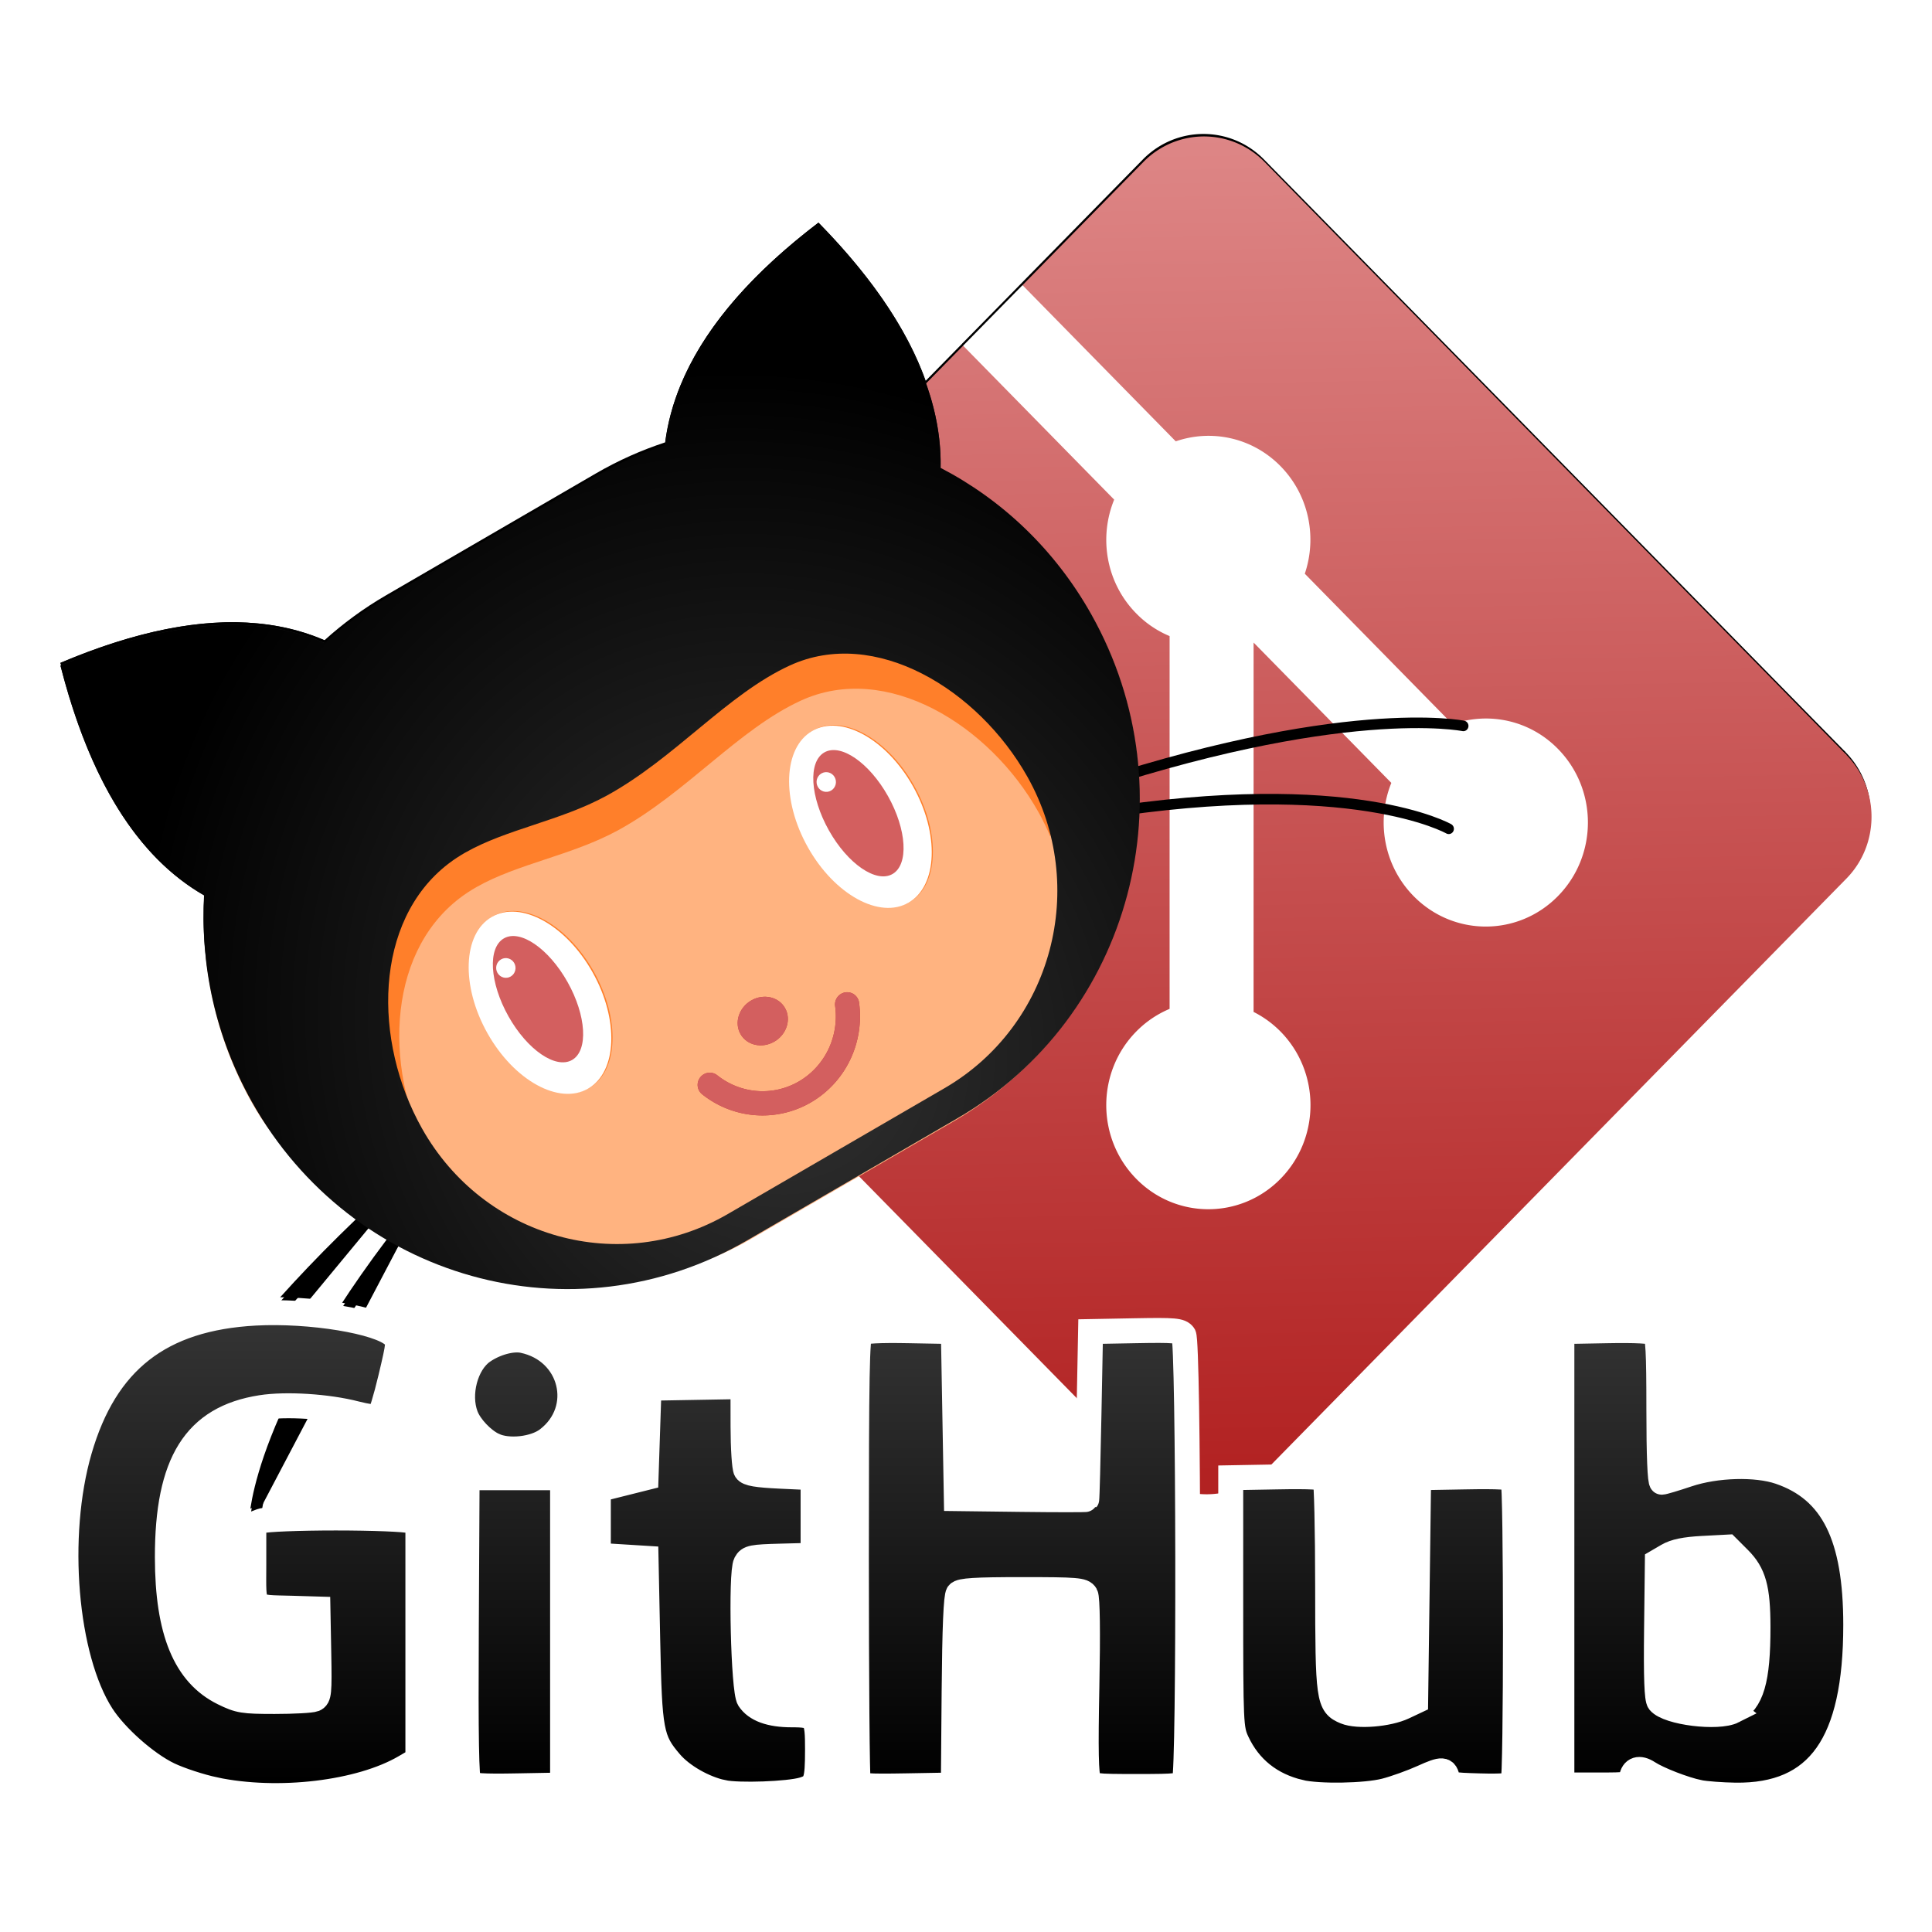 <?xml version="1.0" encoding="UTF-8" standalone="no"?>
<!-- Created with Inkscape (http://www.inkscape.org/) -->

<svg
   xmlns:dc="http://purl.org/dc/elements/1.1/"
   xmlns:cc="http://creativecommons.org/ns#"
   xmlns:rdf="http://www.w3.org/1999/02/22-rdf-syntax-ns#"
   xmlns:svg="http://www.w3.org/2000/svg"
   xmlns="http://www.w3.org/2000/svg"
   xmlns:xlink="http://www.w3.org/1999/xlink"
   xmlns:sodipodi="http://sodipodi.sourceforge.net/DTD/sodipodi-0.dtd"
   xmlns:inkscape="http://www.inkscape.org/namespaces/inkscape"
   width="300"
   height="300"
   viewBox="0 0 79.375 79.375"
   version="1.1"
   id="svg939"
   inkscape:version="0.92.4 (unknown)"
   sodipodi:docname="github.svg">
  <defs
     id="defs933">
    <linearGradient
       inkscape:collect="always"
       id="linearGradient2615">
      <stop
         style="stop-color:#000000;stop-opacity:1"
         offset="0"
         id="stop2611" />
      <stop
         style="stop-color:#333333;stop-opacity:1"
         offset="1"
         id="stop2613" />
    </linearGradient>
    <linearGradient
       inkscape:collect="always"
       id="linearGradient2607">
      <stop
         style="stop-color:#b22222;stop-opacity:1"
         offset="0"
         id="stop2603" />
      <stop
         style="stop-color:#de8787;stop-opacity:1"
         offset="1"
         id="stop2605" />
    </linearGradient>
    <filter
       inkscape:collect="always"
       style="color-interpolation-filters:sRGB"
       id="filter1024"
       x="-0.072"
       width="1.144"
       y="-0.12"
       height="1.239">
      <feGaussianBlur
         inkscape:collect="always"
         stdDeviation="3.254"
         id="feGaussianBlur1026" />
    </filter>
    <radialGradient
       inkscape:collect="always"
       xlink:href="#linearGradient1681"
       id="radialGradient1683"
       cx="396.85"
       cy="540.45"
       fx="396.85"
       fy="540.45"
       r="60.522"
       gradientTransform="matrix(-0.232,-0.401,0.367,-0.22,-74.423,538.491)"
       gradientUnits="userSpaceOnUse" />
    <linearGradient
       inkscape:collect="always"
       id="linearGradient1681">
      <stop
         style="stop-color:#333333;stop-opacity:1"
         offset="0"
         id="stop1677" />
      <stop
         style="stop-color:#000000;stop-opacity:1"
         offset="1"
         id="stop1679" />
    </linearGradient>
    <filter
       inkscape:collect="always"
       style="color-interpolation-filters:sRGB"
       id="filter1660"
       x="-0.201"
       width="1.402"
       y="-0.126"
       height="1.252">
      <feGaussianBlur
         inkscape:collect="always"
         stdDeviation="0.336"
         id="feGaussianBlur1662" />
    </filter>
    <linearGradient
       inkscape:collect="always"
       xlink:href="#linearGradient2607"
       id="linearGradient2609"
       x1="51.003"
       y1="275.881"
       x2="49.993"
       y2="218.497"
       gradientUnits="userSpaceOnUse"
       gradientTransform="matrix(0.968,0,0,0.968,1.17,11.155)" />
    <linearGradient
       inkscape:collect="always"
       xlink:href="#linearGradient2615"
       id="linearGradient2617"
       x1="39.234"
       y1="288.916"
       x2="39.234"
       y2="269.68"
       gradientUnits="userSpaceOnUse"
       gradientTransform="matrix(0.968,0,0,0.968,1.17,11.155)" />
    <filter
       inkscape:collect="always"
       style="color-interpolation-filters:sRGB"
       id="filter3277"
       x="-0.046"
       width="1.092"
       y="-0.05"
       height="1.1">
      <feGaussianBlur
         inkscape:collect="always"
         stdDeviation="1.472"
         id="feGaussianBlur3279" />
    </filter>
  </defs>
  <sodipodi:namedview
     id="base"
     pagecolor="#ffffff"
     bordercolor="#666666"
     borderopacity="1.0"
     inkscape:pageopacity="0.0"
     inkscape:pageshadow="2"
     inkscape:zoom="1.0159041"
     inkscape:cx="377.53805"
     inkscape:cy="237.28938"
     inkscape:document-units="px"
     inkscape:current-layer="layer1"
     showgrid="false"
     units="px"
     inkscape:window-width="1299"
     inkscape:window-height="713"
     inkscape:window-x="67"
     inkscape:window-y="27"
     inkscape:window-maximized="1" />
  <g
     inkscape:label="Layer 1"
     inkscape:groupmode="layer"
     id="layer1"
     transform="translate(0,-217.625)">
    <g
       id="g2707"
       style="fill:#000000;filter:url(#filter3277)"
       transform="matrix(0.968,0,0,0.968,1.17,11.155)">
      <g
         id="g2627"
         style="fill:#000000">
        <path
           inkscape:connector-curvature="0"
           id="path2623"
           d="m 39.65,227.856 2.519,-2.566 19.862,9.404 15.09,10.522 -16.355,17.324 -9.362,8.766 -13.916,-13.408 z"
           style="fill:#000000;stroke:none;stroke-width:0.253px;stroke-linecap:butt;stroke-linejoin:miter;stroke-opacity:1" />
        <path
           style="fill:#000000;fill-opacity:1;stroke-width:0.223"
           inkscape:connector-curvature="0"
           d="M 77.122,245.216 52.442,220.067 c -1.42,-1.448 -3.726,-1.448 -5.148,0 l -5.125,5.222 6.501,6.625 c 1.511,-0.52 3.243,-0.171 4.447,1.056 1.21,1.235 1.55,3.016 1.027,4.56 l 6.265,6.385 c 1.516,-0.532 3.265,-0.188 4.476,1.048 1.692,1.724 1.692,4.517 0,6.242 -1.692,1.725 -4.434,1.725 -6.127,0 -1.273,-1.298 -1.587,-3.203 -0.943,-4.801 l -5.843,-5.954 -6.81e-4,15.669 a 4.376,4.46 0 0 1 1.146,0.835 c 1.692,1.724 1.692,4.517 0,6.243 -1.692,1.724 -4.435,1.724 -6.125,0 -1.692,-1.726 -1.692,-4.519 0,-6.243 a 4.34,4.422 0 0 1 1.418,-0.963 v -15.815 a 4.279,4.36 0 0 1 -1.418,-0.963 c -1.282,-1.305 -1.59,-3.221 -0.933,-4.825 l -6.409,-6.531 -16.922,17.243 c -1.422,1.45 -1.422,3.799 0,5.248 l 24.68,25.149 c 1.421,1.449 3.726,1.449 5.148,0 l 24.565,-25.032 c 1.422,-1.449 1.422,-3.8 0,-5.248"
           id="path2625" />
      </g>
      <g
         id="g2675"
         transform="translate(0.529,-0.529)"
         style="fill:#000000">
        <g
           transform="matrix(1.112,-0.646,0.638,1.135,-175.942,164.995)"
           id="g2633"
           style="fill:#000000">
          <path
             style="fill:#000000;stroke:#000000;stroke-width:0.343;stroke-linecap:round;stroke-linejoin:miter;stroke-miterlimit:4;stroke-dasharray:none;stroke-opacity:1"
             d="m 80.14,143.998 c 0,0 3.092,-2.689 12.344,-4.52"
             id="path2629"
             inkscape:connector-curvature="0" />
          <path
             inkscape:connector-curvature="0"
             id="path2631"
             d="m 82.223,146.66 c 0,0 1.885,-3.136 9.823,-6.144"
             style="fill:#000000;stroke:#000000;stroke-width:0.343;stroke-linecap:round;stroke-linejoin:miter;stroke-miterlimit:4;stroke-dasharray:none;stroke-opacity:1" />
        </g>
        <path
           style="fill:#000000;stroke:none;stroke-width:0.081px;stroke-linecap:butt;stroke-linejoin:miter;stroke-opacity:1"
           d="m 33,223.275 c 4.867,4.963 6.346,9.698 4.224,14.193 l -5.171,-0.387 -5.171,-0.387 c -1.487,-4.764 0.624,-9.232 6.118,-13.42 z"
           id="path2635"
           inkscape:connector-curvature="0" />
        <rect
           transform="matrix(0.865,-0.502,0.49,0.872,0,0)"
           ry="15.629"
           y="214.134"
           x="-119.811"
           height="31.258"
           width="41.182"
           id="rect2637"
           style="opacity:1;fill:#000000;fill-opacity:1;stroke:none;stroke-width:0.402;stroke-miterlimit:4;stroke-dasharray:none" />
        <path
           inkscape:connector-curvature="0"
           id="path2639"
           d="m 0.828,241.958 c 1.733,6.782 4.995,10.483 9.881,10.908 l 2.299,-4.725 2.299,-4.725 c -3.282,-3.722 -8.139,-4.143 -14.479,-1.459 z"
           style="fill:#000000;stroke:none;stroke-width:0.081px;stroke-linecap:butt;stroke-linejoin:miter;stroke-opacity:1" />
        <path
           inkscape:connector-curvature="0"
           id="path2641"
           transform="matrix(0.294,-0.171,0.169,0.3,-175.942,164.995)"
           d="m 370,485.377 -25,16.428 5.465,29.371 3.521,2.045 c -0.51,-2.122 -0.787,-4.338 -0.787,-6.621 0,-12.379 7.432,-25.066 19.037,-26.559 0.828,-0.107 1.666,-0.151 2.512,-0.145 5.92,0.042 12.255,2.505 18.842,2.682 9.738,0.242 19.269,-3.347 27.873,-2.537 11.649,1.096 19.037,14.179 19.037,26.559 0,1.12 -0.073,2.22 -0.199,3.305 l 4.879,-4.355 0.791,-8.699 -11.383,-24.795 -1.016,-0.963 z"
           style="opacity:1;fill:#000000;fill-opacity:1;stroke:none;stroke-width:1.174;stroke-miterlimit:4;stroke-dasharray:none;filter:url(#filter1024)" />
        <g
           transform="matrix(-1.112,0.646,0.638,1.135,57.571,29.391)"
           id="g2647"
           style="fill:#000000">
          <path
             inkscape:connector-curvature="0"
             id="path2643"
             d="m 80.14,143.998 c 0,0 3.092,-2.689 12.344,-4.52"
             style="fill:#000000;stroke:#000000;stroke-width:0.343;stroke-linecap:round;stroke-linejoin:miter;stroke-miterlimit:4;stroke-dasharray:none;stroke-opacity:1" />
          <path
             style="fill:#000000;stroke:#000000;stroke-width:0.343;stroke-linecap:round;stroke-linejoin:miter;stroke-miterlimit:4;stroke-dasharray:none;stroke-opacity:1"
             d="m 82.223,146.66 c 0,0 1.885,-3.136 9.823,-6.144"
             id="path2645"
             inkscape:connector-curvature="0" />
        </g>
        <path
           inkscape:connector-curvature="0"
           id="path2649"
           d="m 0.828,241.958 c 1.24,4.851 3.262,8.124 6.1,9.751 -0.176,2.95 0.464,5.989 2.022,8.761 4.242,7.548 13.61,10.168 21.005,5.874 l 8.916,-5.178 c 7.395,-4.294 9.934,-13.829 5.692,-21.377 -1.558,-2.772 -3.808,-4.876 -6.397,-6.22 0.063,-3.312 -1.684,-6.745 -5.165,-10.295 -3.891,2.966 -6.083,6.072 -6.504,9.325 -1.002,0.328 -1.987,0.764 -2.939,1.317 l -8.916,5.178 c -0.952,0.553 -1.822,1.194 -2.609,1.905 -2.97,-1.283 -6.715,-0.942 -11.204,0.959 z m 17.17,7.935 c 1.749,-0.999 4.028,-1.341 5.996,-2.414 2.906,-1.591 5.104,-4.297 7.772,-5.524 3.612,-1.661 7.994,1.006 10.083,4.723 2.621,4.664 1.052,10.554 -3.517,13.207 l -9.191,5.337 c -4.569,2.653 -10.357,1.035 -12.978,-3.629 -2.089,-3.718 -2.043,-8.797 1.119,-11.228 0.226,-0.174 0.465,-0.33 0.715,-0.473 z"
           style="opacity:1;fill:#000000;fill-opacity:1;stroke:none;stroke-width:0.402;stroke-miterlimit:4;stroke-dasharray:none" />
        <path
           transform="matrix(0.974,-0.226,0.221,0.975,0,0)"
           d="m -23.316,257.499 a 3.635,3.701 0 0 1 -2.556,3.212 3.635,3.701 0 0 1 -3.884,-1.203"
           sodipodi:open="true"
           sodipodi:end="2.4584443"
           sodipodi:start="0.088552247"
           sodipodi:ry="3.7013474"
           sodipodi:rx="3.6345544"
           sodipodi:cy="257.17209"
           sodipodi:cx="-26.936228"
           sodipodi:type="arc"
           id="path2651"
           style="opacity:1;fill:#000000;fill-opacity:1;stroke:#c83737;stroke-width:1.027;stroke-linecap:round;stroke-miterlimit:4;stroke-dasharray:none" />
        <ellipse
           transform="matrix(0.865,-0.502,0.49,0.872,0,0)"
           ry="1.001"
           rx="1.094"
           cy="237.646"
           cx="-99.221"
           id="ellipse2653"
           style="opacity:1;fill:#000000;fill-opacity:1;stroke:none;stroke-width:0.474;stroke-linecap:round;stroke-miterlimit:4;stroke-dasharray:none" />
        <ellipse
           transform="matrix(1.112,-0.646,0.638,1.135,-175.942,164.995)"
           style="opacity:1;fill:#000000;fill-opacity:1;stroke:none;stroke-width:0.794;stroke-linecap:round;stroke-miterlimit:4;stroke-dasharray:none;filter:url(#filter1660)"
           id="ellipse2655"
           cx="98.89"
           cy="136.638"
           rx="2.005"
           ry="3.207" />
        <ellipse
           transform="matrix(0.865,-0.502,0.49,0.872,0,0)"
           ry="4.176"
           rx="2.578"
           cy="232.232"
           cx="-107.078"
           id="ellipse2657"
           style="opacity:1;fill:#000000;fill-opacity:1;stroke:none;stroke-width:1.027;stroke-linecap:round;stroke-miterlimit:4;stroke-dasharray:none" />
        <ellipse
           transform="matrix(0.865,-0.502,0.49,0.872,0,0)"
           style="opacity:1;fill:#000000;fill-opacity:1;stroke:none;stroke-width:0.648;stroke-linecap:round;stroke-miterlimit:4;stroke-dasharray:none"
           id="ellipse2659"
           cx="-107.078"
           cy="232.058"
           rx="1.449"
           ry="2.956" />
        <ellipse
           ry="0.417"
           rx="0.412"
           transform="matrix(0.865,-0.502,0.49,0.872,0,0)"
           cy="230.228"
           cx="-107.618"
           id="ellipse2661"
           style="opacity:1;fill:#000000;fill-opacity:1;stroke:none;stroke-width:0.449;stroke-linecap:round;stroke-miterlimit:4;stroke-dasharray:none" />
        <ellipse
           transform="matrix(1.112,-0.646,0.638,1.135,-175.942,164.995)"
           ry="3.207"
           rx="2.005"
           cy="136.638"
           cx="111.11"
           id="ellipse2663"
           style="opacity:1;fill:#000000;fill-opacity:1;stroke:none;stroke-width:0.794;stroke-linecap:round;stroke-miterlimit:4;stroke-dasharray:none;filter:url(#filter1660)" />
        <ellipse
           transform="matrix(-0.865,0.502,0.49,0.872,0,0)"
           style="opacity:1;fill:#000000;fill-opacity:1;stroke:none;stroke-width:1.027;stroke-linecap:round;stroke-miterlimit:4;stroke-dasharray:none"
           id="ellipse2665"
           cx="91.364"
           cy="232.232"
           rx="2.578"
           ry="4.176" />
        <ellipse
           transform="matrix(-0.865,0.502,0.49,0.872,0,0)"
           ry="2.956"
           rx="1.449"
           cy="232.058"
           cx="91.364"
           id="ellipse2667"
           style="opacity:1;fill:#000000;fill-opacity:1;stroke:none;stroke-width:0.648;stroke-linecap:round;stroke-miterlimit:4;stroke-dasharray:none" />
        <ellipse
           ry="0.417"
           rx="0.412"
           transform="matrix(0.865,-0.502,0.49,0.872,0,0)"
           style="opacity:1;fill:#000000;fill-opacity:1;stroke:none;stroke-width:0.449;stroke-linecap:round;stroke-miterlimit:4;stroke-dasharray:none"
           id="ellipse2669"
           cx="-91.904"
           cy="230.228" />
        <path
           style="opacity:1;fill:#000000;fill-opacity:1;stroke:#c83737;stroke-width:1.027;stroke-linecap:round;stroke-miterlimit:4;stroke-dasharray:none"
           id="path2671"
           sodipodi:type="arc"
           sodipodi:cx="-26.936228"
           sodipodi:cy="257.17209"
           sodipodi:rx="3.6345544"
           sodipodi:ry="3.7013474"
           sodipodi:start="0.088552247"
           sodipodi:end="2.4584443"
           sodipodi:open="true"
           d="m -23.316,257.499 a 3.635,3.701 0 0 1 -2.556,3.212 3.635,3.701 0 0 1 -3.884,-1.203"
           transform="matrix(0.974,-0.226,0.221,0.975,0,0)" />
        <ellipse
           transform="matrix(0.865,-0.502,0.49,0.872,0,0)"
           style="opacity:1;fill:#000000;fill-opacity:1;stroke:none;stroke-width:0.474;stroke-linecap:round;stroke-miterlimit:4;stroke-dasharray:none"
           id="ellipse2673"
           cx="-99.221"
           cy="237.646"
           rx="1.094"
           ry="1.001" />
      </g>
      <path
         style="fill:#000000;fill-opacity:1;stroke:#ffffff;stroke-width:1.058;stroke-miterlimit:4;stroke-dasharray:none;paint-order:stroke markers fill"
         d="m 7.898,289.111 c -0.6,-0.127 -1.471,-0.411 -1.935,-0.633 -0.963,-0.46 -2.267,-1.614 -2.852,-2.526 -1.563,-2.436 -1.998,-7.599 -0.946,-11.231 1.097,-3.786 3.428,-5.607 7.457,-5.823 2.328,-0.125 5.27,0.358 5.878,0.966 0.225,0.225 0.221,0.279 -0.138,1.791 -0.204,0.858 -0.43,1.596 -0.503,1.642 -0.073,0.045 -0.513,-0.016 -0.976,-0.137 -1.186,-0.308 -2.951,-0.42 -4.009,-0.255 -2.804,0.438 -3.988,2.327 -3.982,6.356 0.004,3.14 0.756,4.961 2.376,5.757 0.664,0.326 0.84,0.355 2.178,0.355 0.8,0 1.556,-0.042 1.68,-0.092 0.203,-0.084 0.222,-0.27 0.19,-1.962 l -0.035,-1.869 -1.076,-0.032 c -1.791,-0.053 -1.645,0.113 -1.645,-1.872 v -1.709 l 0.325,-0.123 c 0.179,-0.068 1.598,-0.123 3.155,-0.123 1.557,0 2.977,0.056 3.155,0.123 l 0.325,0.123 v 4.996 4.996 l -0.548,0.321 c -1.902,1.114 -5.38,1.528 -8.073,0.96 z m 21.574,0.124 c -0.821,-0.175 -1.746,-0.703 -2.238,-1.278 -0.82,-0.958 -0.883,-1.296 -0.962,-5.179 l -0.071,-3.48 -1.012,-0.063 -1.012,-0.063 v -1.392 -1.392 l 1.012,-0.254 1.012,-0.254 0.063,-1.897 0.063,-1.897 1.993,-0.035 1.993,-0.035 0.002,1.68 c 0.001,0.924 0.056,1.765 0.122,1.87 0.09,0.142 0.46,0.206 1.485,0.253 l 1.365,0.063 v 1.645 1.645 l -1.358,0.036 c -1.228,0.032 -1.372,0.061 -1.499,0.3 -0.222,0.415 -0.102,5.401 0.139,5.77 0.288,0.441 0.898,0.664 1.816,0.664 1.022,0 1.093,0.097 1.091,1.479 -0.003,1.356 -0.065,1.528 -0.614,1.693 -0.614,0.185 -2.733,0.261 -3.389,0.121 z m 24.473,-0.014 c -1.247,-0.294 -2.157,-1.022 -2.677,-2.14 -0.255,-0.549 -0.265,-0.758 -0.265,-5.885 v -5.315 l 1.952,-0.035 c 1.477,-0.026 1.977,0.003 2.054,0.127 0.056,0.089 0.103,2.114 0.104,4.5 0.002,4.81 0.035,5.042 0.75,5.338 0.523,0.217 1.816,0.112 2.479,-0.201 l 0.506,-0.239 0.063,-4.745 0.063,-4.745 1.952,-0.035 c 1.477,-0.026 1.977,0.003 2.054,0.127 0.134,0.212 0.134,12.641 -0.001,12.853 -0.076,0.12 -0.452,0.153 -1.42,0.127 -1.203,-0.033 -1.321,-0.058 -1.362,-0.289 -0.08,-0.446 -0.212,-0.455 -1.049,-0.076 -0.452,0.205 -1.168,0.462 -1.591,0.572 -0.834,0.216 -2.815,0.25 -3.613,0.062 z m 16.926,0.008 c -0.613,-0.123 -1.728,-0.554 -2.154,-0.834 -0.382,-0.25 -0.66,-0.162 -0.715,0.227 -0.041,0.286 -0.072,0.292 -1.497,0.292 h -1.455 v -9.618 -9.618 l 1.881,-0.035 c 1.279,-0.024 1.937,0.011 2.056,0.11 0.141,0.117 0.175,0.756 0.175,3.23 0,1.928 0.046,3.085 0.124,3.085 0.068,0 0.563,-0.148 1.101,-0.328 1.204,-0.404 2.898,-0.452 3.901,-0.11 2.25,0.768 3.227,2.732 3.227,6.49 0,5.033 -1.581,7.269 -5.107,7.221 -0.567,-0.008 -1.258,-0.059 -1.537,-0.115 z m 1.452,-3.45 c 0.781,-0.395 1.049,-1.308 1.047,-3.568 -0.002,-1.637 -0.176,-2.267 -0.803,-2.893 l -0.495,-0.495 -1.054,0.055 c -0.746,0.039 -1.18,0.129 -1.486,0.308 l -0.432,0.252 -0.034,2.888 c -0.024,2.032 0.009,2.94 0.111,3.063 0.38,0.458 2.494,0.721 3.146,0.391 z m -53.636,3.03 c -0.107,-0.129 -0.137,-1.881 -0.113,-6.552 l 0.033,-6.376 h 2.025 2.025 v 6.517 6.517 l -1.912,0.035 c -1.509,0.028 -1.942,-0.002 -2.058,-0.141 z m 16.512,-0.028 c -0.043,-0.112 -0.078,-4.406 -0.078,-9.542 0,-7.804 0.029,-9.363 0.175,-9.484 0.119,-0.099 0.777,-0.134 2.056,-0.11 l 1.881,0.035 0.063,3.543 0.063,3.543 2.752,0.034 c 1.514,0.019 2.764,0.019 2.779,0 0.015,-0.019 0.057,-1.629 0.095,-3.577 l 0.068,-3.543 1.897,-0.035 c 1.673,-0.031 1.916,-0.009 2.056,0.182 0.207,0.283 0.234,18.521 0.028,18.907 -0.121,0.225 -0.282,0.245 -2.02,0.245 -1.822,0 -1.895,-0.01 -2.04,-0.281 -0.111,-0.208 -0.131,-1.239 -0.077,-3.955 0.046,-2.296 0.027,-3.757 -0.05,-3.895 -0.111,-0.199 -0.381,-0.221 -2.696,-0.221 -1.991,0 -2.604,0.038 -2.713,0.169 -0.094,0.114 -0.151,1.469 -0.174,4.144 l -0.033,3.975 -1.978,0.035 c -1.721,0.03 -1.989,0.008 -2.056,-0.169 z M 19.746,274.506 c -0.475,-0.221 -1.018,-0.793 -1.194,-1.26 -0.346,-0.916 -0.005,-2.21 0.717,-2.716 0.524,-0.368 1.247,-0.566 1.712,-0.469 2.082,0.434 2.695,2.923 1.032,4.191 -0.545,0.416 -1.651,0.54 -2.267,0.253 z"
         id="path2677"
         inkscape:connector-curvature="0" />
    </g>
    <path
       style="fill:#ffffff;stroke:none;stroke-width:0.245px;stroke-linecap:butt;stroke-linejoin:miter;stroke-opacity:1"
       d="m 39.57,231.825 2.439,-2.485 19.236,9.107 14.614,10.19 -15.84,16.778 -9.067,8.49 -13.477,-12.985 z"
       id="path2470"
       inkscape:connector-curvature="0" />
    <path
       id="path2459"
       d="M 75.859,248.638 51.957,224.283 c -1.376,-1.403 -3.608,-1.403 -4.985,0 l -4.963,5.058 6.296,6.416 c 1.463,-0.504 3.141,-0.166 4.307,1.023 1.172,1.196 1.501,2.92 0.995,4.416 l 6.068,6.183 c 1.468,-0.515 3.162,-0.182 4.334,1.015 1.639,1.669 1.639,4.375 0,6.045 -1.639,1.671 -4.294,1.671 -5.934,0 -1.233,-1.257 -1.537,-3.102 -0.913,-4.649 l -5.659,-5.766 -6.6e-4,15.175 a 4.238,4.319 0 0 1 1.109,0.808 c 1.639,1.669 1.639,4.375 0,6.046 -1.639,1.67 -4.295,1.67 -5.932,0 -1.639,-1.672 -1.639,-4.377 0,-6.046 a 4.203,4.283 0 0 1 1.373,-0.933 v -15.316 a 4.144,4.223 0 0 1 -1.373,-0.933 c -1.242,-1.263 -1.54,-3.12 -0.904,-4.673 l -6.207,-6.325 -16.389,16.7 c -1.377,1.404 -1.377,3.679 0,5.082 l 23.902,24.355 c 1.376,1.403 3.608,1.403 4.986,0 l 23.79,-24.242 c 1.377,-1.403 1.377,-3.68 0,-5.083"
       inkscape:connector-curvature="0"
       style="fill:url(#linearGradient2609);fill-opacity:1;stroke-width:0.216" />
    <g
       id="g2183"
       transform="matrix(1.077,-0.625,0.618,1.099,-168.712,170.435)">
      <path
         inkscape:connector-curvature="0"
         id="path2177"
         d="m 80.14,143.998 c 0,0 3.092,-2.689 12.344,-4.52"
         style="fill:none;stroke:#000000;stroke-width:0.343;stroke-linecap:round;stroke-linejoin:miter;stroke-miterlimit:4;stroke-dasharray:none;stroke-opacity:1" />
      <path
         style="fill:none;stroke:#000000;stroke-width:0.343;stroke-linecap:round;stroke-linejoin:miter;stroke-miterlimit:4;stroke-dasharray:none;stroke-opacity:1"
         d="m 82.223,146.66 c 0,0 1.885,-3.136 9.823,-6.144"
         id="path2179"
         inkscape:connector-curvature="0" />
    </g>
    <path
       inkscape:connector-curvature="0"
       id="path1039"
       d="m 33.642,226.876 c 4.713,4.806 6.146,9.393 4.091,13.745 l -5.008,-0.374 -5.008,-0.374 c -1.44,-4.614 0.604,-8.94 5.925,-12.996 z"
       style="fill:#1a1a1a;stroke:none;stroke-width:0.078px;stroke-linecap:butt;stroke-linejoin:miter;stroke-opacity:1" />
    <rect
       style="opacity:1;fill:#ffb380;fill-opacity:1;stroke:none;stroke-width:0.389;stroke-miterlimit:4;stroke-dasharray:none"
       id="rect828"
       width="39.883"
       height="30.272"
       x="-119.781"
       y="217.43"
       ry="15.136"
       transform="matrix(0.865,-0.502,0.49,0.872,0,0)" />
    <path
       style="fill:#1a1a1a;stroke:none;stroke-width:0.078px;stroke-linecap:butt;stroke-linejoin:miter;stroke-opacity:1"
       d="m 2.484,244.97 c 1.679,6.568 4.837,10.152 9.569,10.564 l 2.226,-4.576 2.226,-4.576 c -3.178,-3.604 -7.883,-4.012 -14.022,-1.413 z"
       id="path834"
       inkscape:connector-curvature="0" />
    <path
       style="opacity:1;fill:#ff7f2a;fill-opacity:1;stroke:none;stroke-width:1.174;stroke-miterlimit:4;stroke-dasharray:none;filter:url(#filter1024)"
       d="m 370,485.377 -25,16.428 5.465,29.371 3.521,2.045 c -0.51,-2.122 -0.787,-4.338 -0.787,-6.621 0,-12.379 7.432,-25.066 19.037,-26.559 0.828,-0.107 1.666,-0.151 2.512,-0.145 5.92,0.042 12.255,2.505 18.842,2.682 9.738,0.242 19.269,-3.347 27.873,-2.537 11.649,1.096 19.037,14.179 19.037,26.559 0,1.12 -0.073,2.22 -0.199,3.305 l 4.879,-4.355 0.791,-8.699 -11.383,-24.795 -1.016,-0.963 z"
       transform="matrix(0.285,-0.165,0.163,0.291,-168.712,170.435)"
       id="path864"
       inkscape:connector-curvature="0" />
    <g
       id="g2197"
       transform="matrix(-1.077,0.625,0.618,1.099,57.438,39.107)">
      <path
         style="fill:none;stroke:#000000;stroke-width:0.343;stroke-linecap:round;stroke-linejoin:miter;stroke-miterlimit:4;stroke-dasharray:none;stroke-opacity:1"
         d="m 80.14,143.998 c 0,0 3.092,-2.689 12.344,-4.52"
         id="path2193"
         inkscape:connector-curvature="0" />
      <path
         inkscape:connector-curvature="0"
         id="path2195"
         d="m 82.223,146.66 c 0,0 1.885,-3.136 9.823,-6.144"
         style="fill:none;stroke:#000000;stroke-width:0.343;stroke-linecap:round;stroke-linejoin:miter;stroke-miterlimit:4;stroke-dasharray:none;stroke-opacity:1" />
    </g>
    <path
       style="opacity:1;fill:url(#radialGradient1683);fill-opacity:1;stroke:none;stroke-width:0.389;stroke-miterlimit:4;stroke-dasharray:none"
       d="m 2.484,244.97 c 1.201,4.698 3.159,7.868 5.908,9.444 -0.17,2.857 0.449,5.8 1.958,8.485 4.108,7.31 13.181,9.848 20.342,5.689 l 8.635,-5.014 c 7.162,-4.159 9.62,-13.393 5.512,-20.703 -1.509,-2.685 -3.688,-4.722 -6.195,-6.024 0.061,-3.208 -1.631,-6.532 -5.002,-9.97 -3.768,2.873 -5.891,5.881 -6.299,9.03 -0.971,0.318 -1.925,0.74 -2.847,1.276 l -8.635,5.014 c -0.922,0.535 -1.765,1.156 -2.527,1.845 -2.876,-1.243 -6.503,-0.912 -10.851,0.929 z m 16.629,7.685 c 1.694,-0.967 3.901,-1.299 5.807,-2.338 2.814,-1.541 4.943,-4.162 7.527,-5.35 3.498,-1.609 7.742,0.974 9.765,4.574 2.538,4.517 1.019,10.221 -3.406,12.791 l -8.901,5.169 c -4.425,2.57 -10.03,1.002 -12.568,-3.515 -2.023,-3.6 -1.979,-8.52 1.084,-10.874 0.219,-0.168 0.45,-0.319 0.692,-0.458 z"
       id="rect859"
       inkscape:connector-curvature="0" />
    <path
       style="opacity:1;fill:none;fill-opacity:1;stroke:#c83737;stroke-width:0.995;stroke-linecap:round;stroke-miterlimit:4;stroke-dasharray:none"
       id="path1064"
       sodipodi:type="arc"
       sodipodi:cx="-26.796684"
       sodipodi:cy="259.80988"
       sodipodi:rx="3.5199323"
       sodipodi:ry="3.5846188"
       sodipodi:start="0.088552247"
       sodipodi:end="2.4584443"
       sodipodi:open="true"
       d="m -23.291,260.127 a 3.52,3.585 0 0 1 -2.475,3.11 3.52,3.585 0 0 1 -3.761,-1.165"
       transform="matrix(0.974,-0.226,0.221,0.975,0,0)" />
    <ellipse
       style="opacity:1;fill:#c83737;fill-opacity:1;stroke:none;stroke-width:0.459;stroke-linecap:round;stroke-miterlimit:4;stroke-dasharray:none"
       id="path1066"
       cx="-99.839"
       cy="240.201"
       rx="1.059"
       ry="0.969"
       transform="matrix(0.865,-0.502,0.49,0.872,0,0)" />
    <ellipse
       ry="3.207"
       rx="2.005"
       cy="136.638"
       cx="98.89"
       id="ellipse1094"
       style="opacity:1;fill:#ff7f2a;fill-opacity:1;stroke:none;stroke-width:0.794;stroke-linecap:round;stroke-miterlimit:4;stroke-dasharray:none;filter:url(#filter1660)"
       transform="matrix(1.077,-0.625,0.618,1.099,-168.712,170.435)" />
    <ellipse
       style="opacity:1;fill:#ffffff;fill-opacity:1;stroke:none;stroke-width:0.995;stroke-linecap:round;stroke-miterlimit:4;stroke-dasharray:none"
       id="path1068"
       cx="-107.449"
       cy="234.957"
       rx="2.496"
       ry="4.044"
       transform="matrix(0.865,-0.502,0.49,0.872,0,0)" />
    <ellipse
       ry="2.863"
       rx="1.403"
       cy="234.789"
       cx="-107.449"
       id="ellipse1070"
       style="opacity:1;fill:#d35f5f;fill-opacity:1;stroke:none;stroke-width:0.627;stroke-linecap:round;stroke-miterlimit:4;stroke-dasharray:none"
       transform="matrix(0.865,-0.502,0.49,0.872,0,0)" />
    <ellipse
       style="opacity:1;fill:#ffffff;fill-opacity:1;stroke:none;stroke-width:0.435;stroke-linecap:round;stroke-miterlimit:4;stroke-dasharray:none"
       id="path1072"
       cx="-107.972"
       cy="233.017"
       transform="matrix(0.865,-0.502,0.49,0.872,0,0)"
       rx="0.399"
       ry="0.404" />
    <ellipse
       style="opacity:1;fill:#ff7f2a;fill-opacity:1;stroke:none;stroke-width:0.794;stroke-linecap:round;stroke-miterlimit:4;stroke-dasharray:none;filter:url(#filter1660)"
       id="ellipse1664"
       cx="111.11"
       cy="136.638"
       rx="2.005"
       ry="3.207"
       transform="matrix(1.077,-0.625,0.618,1.099,-168.712,170.435)" />
    <ellipse
       ry="4.044"
       rx="2.496"
       cy="234.957"
       cx="92.23"
       id="ellipse1084"
       style="opacity:1;fill:#ffffff;fill-opacity:1;stroke:none;stroke-width:0.995;stroke-linecap:round;stroke-miterlimit:4;stroke-dasharray:none"
       transform="matrix(-0.865,0.502,0.49,0.872,0,0)" />
    <ellipse
       style="opacity:1;fill:#d35f5f;fill-opacity:1;stroke:none;stroke-width:0.627;stroke-linecap:round;stroke-miterlimit:4;stroke-dasharray:none"
       id="ellipse1086"
       cx="92.23"
       cy="234.789"
       rx="1.403"
       ry="2.863"
       transform="matrix(-0.865,0.502,0.49,0.872,0,0)" />
    <ellipse
       cy="233.017"
       cx="-92.754"
       id="circle1092"
       style="opacity:1;fill:#ffffff;fill-opacity:1;stroke:none;stroke-width:0.435;stroke-linecap:round;stroke-miterlimit:4;stroke-dasharray:none"
       transform="matrix(0.865,-0.502,0.49,0.872,0,0)"
       rx="0.399"
       ry="0.404" />
    <path
       transform="matrix(0.974,-0.226,0.221,0.975,0,0)"
       d="m -23.291,260.127 a 3.52,3.585 0 0 1 -2.475,3.11 3.52,3.585 0 0 1 -3.761,-1.165"
       sodipodi:open="true"
       sodipodi:end="2.4584443"
       sodipodi:start="0.088552247"
       sodipodi:ry="3.5846188"
       sodipodi:rx="3.5199323"
       sodipodi:cy="259.80988"
       sodipodi:cx="-26.796684"
       sodipodi:type="arc"
       id="path1666"
       style="opacity:1;fill:none;fill-opacity:1;stroke:#d35f5f;stroke-width:0.995;stroke-linecap:round;stroke-miterlimit:4;stroke-dasharray:none" />
    <ellipse
       ry="0.969"
       rx="1.059"
       cy="240.201"
       cx="-99.839"
       id="ellipse1668"
       style="opacity:1;fill:#d35f5f;fill-opacity:1;stroke:none;stroke-width:0.459;stroke-linecap:round;stroke-miterlimit:4;stroke-dasharray:none"
       transform="matrix(0.865,-0.502,0.49,0.872,0,0)" />
    <path
       style="fill:url(#linearGradient2617);fill-opacity:1;stroke:#ffffff;stroke-width:1.025;stroke-miterlimit:4;stroke-dasharray:none;paint-order:stroke markers fill"
       d="M 8.818,291.149 C 8.237,291.026 7.393,290.75 6.945,290.536 6.012,290.091 4.749,288.973 4.183,288.09 2.669,285.73 2.247,280.73 3.267,277.213 c 1.063,-3.667 3.32,-5.43 7.222,-5.64 2.255,-0.121 5.104,0.347 5.693,0.935 0.218,0.218 0.214,0.271 -0.134,1.735 -0.197,0.831 -0.416,1.546 -0.487,1.59 -0.071,0.044 -0.496,-0.016 -0.946,-0.132 -1.148,-0.298 -2.858,-0.407 -3.882,-0.247 -2.716,0.424 -3.862,2.254 -3.857,6.156 0.004,3.041 0.732,4.805 2.301,5.575 0.643,0.316 0.813,0.344 2.109,0.344 0.775,0 1.507,-0.04 1.627,-0.089 0.197,-0.081 0.215,-0.262 0.184,-1.9 l -0.034,-1.81 -1.042,-0.031 c -1.735,-0.051 -1.593,0.11 -1.593,-1.813 v -1.655 l 0.314,-0.12 c 0.173,-0.066 1.548,-0.12 3.056,-0.12 1.508,0 2.883,0.054 3.056,0.12 l 0.314,0.12 v 4.839 4.839 l -0.531,0.311 c -1.842,1.079 -5.211,1.48 -7.819,0.93 z m 20.894,0.12 c -0.795,-0.169 -1.691,-0.681 -2.168,-1.238 -0.794,-0.928 -0.855,-1.255 -0.932,-5.015 l -0.069,-3.37 -0.98,-0.061 -0.98,-0.061 v -1.348 -1.348 l 0.98,-0.246 0.98,-0.246 0.061,-1.838 0.061,-1.838 1.93,-0.034 1.93,-0.034 0.002,1.627 c 0.001,0.895 0.054,1.71 0.118,1.811 0.087,0.138 0.446,0.199 1.438,0.245 l 1.322,0.061 v 1.593 1.593 l -1.315,0.035 c -1.189,0.031 -1.329,0.059 -1.452,0.29 -0.215,0.402 -0.099,5.231 0.134,5.588 0.279,0.427 0.87,0.643 1.759,0.643 0.99,0 1.059,0.094 1.056,1.432 -0.002,1.313 -0.063,1.48 -0.594,1.64 -0.595,0.179 -2.647,0.253 -3.282,0.117 z m 23.701,-0.013 c -1.207,-0.285 -2.089,-0.99 -2.593,-2.073 -0.247,-0.532 -0.256,-0.734 -0.256,-5.699 v -5.147 l 1.89,-0.034 c 1.43,-0.026 1.915,0.003 1.99,0.123 0.055,0.086 0.1,2.047 0.101,4.358 0.002,4.659 0.034,4.883 0.726,5.169 0.507,0.21 1.759,0.108 2.401,-0.195 l 0.49,-0.231 0.061,-4.595 0.061,-4.595 1.89,-0.034 c 1.43,-0.026 1.915,0.003 1.99,0.123 0.13,0.205 0.13,12.242 -0.001,12.447 -0.074,0.116 -0.438,0.148 -1.375,0.123 -1.165,-0.032 -1.279,-0.056 -1.319,-0.28 -0.077,-0.432 -0.205,-0.441 -1.016,-0.073 -0.437,0.198 -1.131,0.448 -1.541,0.554 -0.808,0.209 -2.726,0.242 -3.499,0.06 z m 16.393,0.008 c -0.593,-0.119 -1.673,-0.537 -2.086,-0.807 -0.37,-0.242 -0.639,-0.156 -0.692,0.22 -0.039,0.277 -0.07,0.283 -1.45,0.283 h -1.409 v -9.314 -9.314 l 1.822,-0.034 c 1.239,-0.023 1.876,0.011 1.992,0.107 0.136,0.113 0.17,0.732 0.17,3.129 0,1.867 0.045,2.988 0.12,2.988 0.066,0 0.546,-0.143 1.066,-0.318 1.166,-0.391 2.807,-0.438 3.778,-0.106 2.18,0.744 3.125,2.646 3.125,6.285 0,4.874 -1.531,7.039 -4.946,6.994 -0.549,-0.008 -1.219,-0.058 -1.488,-0.112 z m 1.406,-3.341 c 0.756,-0.383 1.016,-1.267 1.014,-3.456 -0.002,-1.585 -0.171,-2.195 -0.778,-2.802 l -0.479,-0.479 -1.021,0.054 c -0.723,0.038 -1.143,0.125 -1.439,0.298 l -0.418,0.244 -0.033,2.797 c -0.023,1.968 0.009,2.847 0.108,2.966 0.368,0.444 2.416,0.698 3.047,0.379 z m -51.944,2.934 c -0.103,-0.125 -0.133,-1.822 -0.109,-6.345 l 0.032,-6.175 h 1.961 1.961 v 6.312 6.312 l -1.851,0.034 c -1.462,0.027 -1.881,-0.002 -1.993,-0.137 z m 15.992,-0.027 c -0.042,-0.108 -0.076,-4.267 -0.076,-9.241 0,-7.557 0.028,-9.067 0.17,-9.185 0.115,-0.096 0.752,-0.13 1.992,-0.107 l 1.822,0.034 0.061,3.432 0.061,3.432 2.666,0.033 c 1.466,0.018 2.677,0.018 2.691,0 0.014,-0.018 0.056,-1.577 0.092,-3.465 l 0.066,-3.432 1.837,-0.034 c 1.62,-0.03 1.856,-0.009 1.992,0.177 0.201,0.275 0.227,17.937 0.027,18.31 -0.117,0.218 -0.273,0.237 -1.957,0.237 -1.764,0 -1.835,-0.01 -1.975,-0.272 -0.108,-0.201 -0.127,-1.2 -0.075,-3.831 0.044,-2.224 0.026,-3.639 -0.049,-3.772 -0.108,-0.192 -0.369,-0.214 -2.611,-0.214 -1.928,0 -2.522,0.037 -2.627,0.164 -0.091,0.11 -0.146,1.422 -0.168,4.014 l -0.032,3.85 -1.916,0.034 c -1.667,0.029 -1.926,0.008 -1.992,-0.163 z M 20.293,277.005 c -0.461,-0.214 -0.986,-0.768 -1.156,-1.22 -0.335,-0.887 -0.005,-2.14 0.694,-2.63 0.507,-0.356 1.208,-0.548 1.658,-0.454 2.016,0.42 2.61,2.831 1,4.059 -0.528,0.403 -1.599,0.523 -2.195,0.245 z"
       id="path2591"
       inkscape:connector-curvature="0" />
  </g>
</svg>
